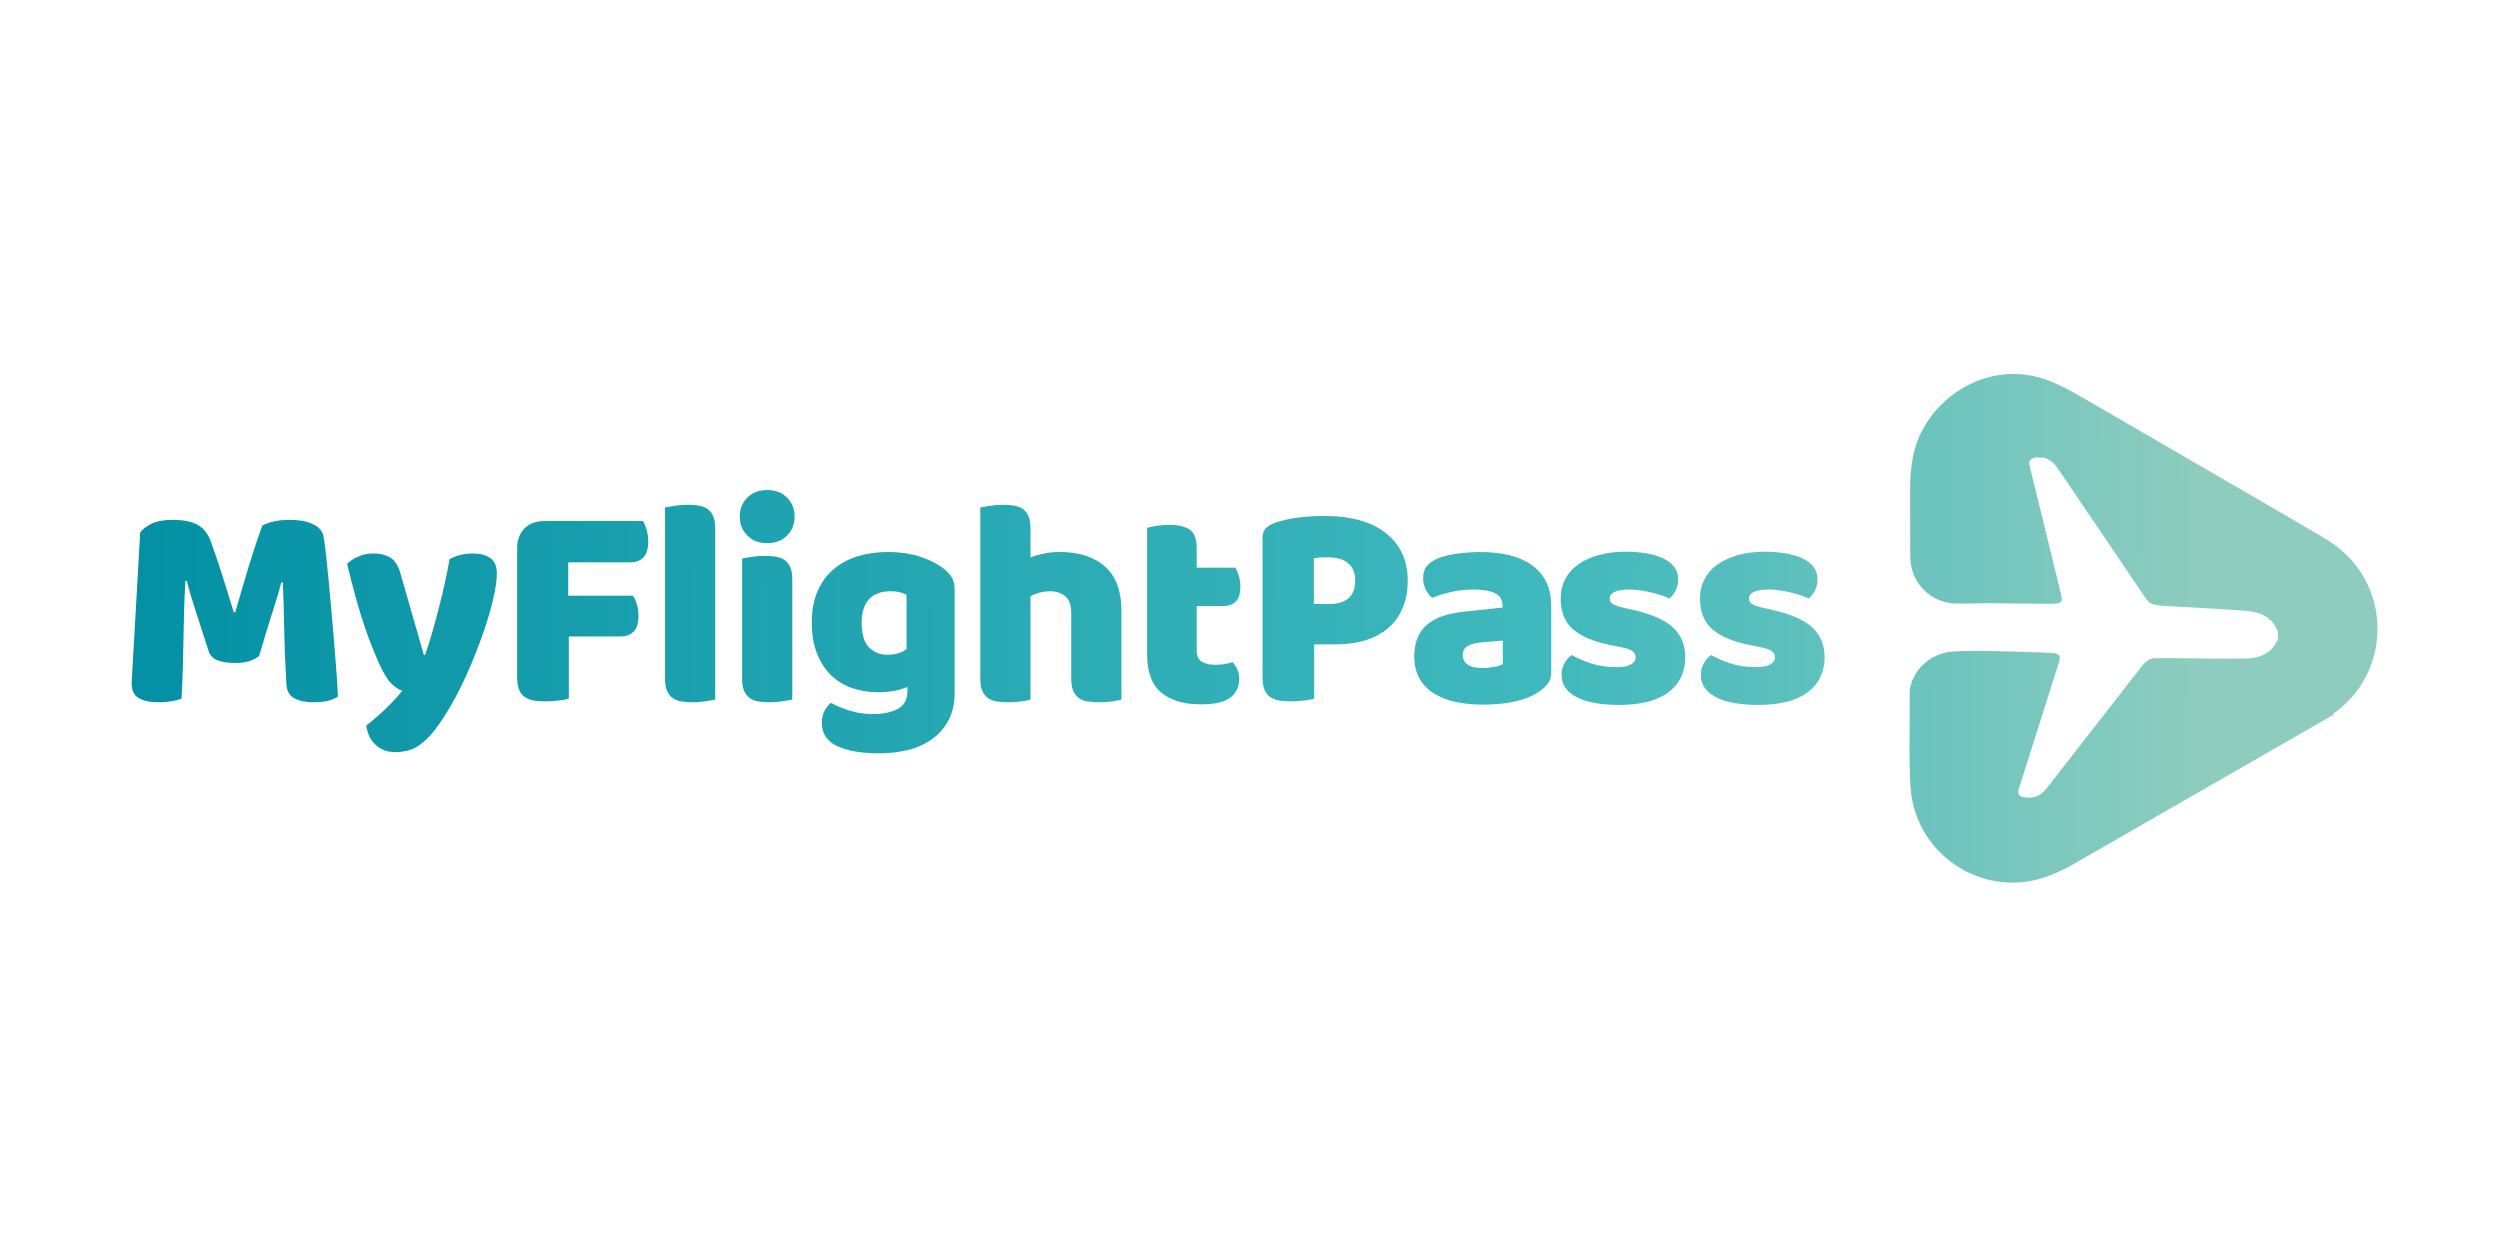 <?xml version="1.0" encoding="utf-8"?>
<!-- Generator: Adobe Illustrator 25.0.1, SVG Export Plug-In . SVG Version: 6.00 Build 0)  -->
<svg version="1.1" id="Layer_1" xmlns="http://www.w3.org/2000/svg" xmlns:xlink="http://www.w3.org/1999/xlink" x="0px" y="0px"
	 viewBox="0 0 2000 1000" style="enable-background:new 0 0 2000 1000;" xml:space="preserve">
<style type="text/css">
	.st0{fill:url(#SVGID_1_);}
	.st1{fill:url(#SVGID_2_);}
	.st2{fill:url(#SVGID_3_);}
	.st3{fill:url(#SVGID_4_);}
	.st4{fill:url(#SVGID_5_);}
	.st5{fill:url(#SVGID_6_);}
	.st6{fill:url(#SVGID_7_);}
	.st7{fill:url(#SVGID_8_);}
	.st8{fill:url(#SVGID_9_);}
	.st9{fill:url(#SVGID_10_);}
	.st10{fill:url(#SVGID_11_);}
	.st11{fill:url(#SVGID_12_);}
	.st12{fill:url(#SVGID_13_);}
</style>
<g>
	<linearGradient id="SVGID_1_" gradientUnits="userSpaceOnUse" x1="114.992" y1="488.307" x2="1759.435" y2="501.926">
		<stop  offset="0" style="stop-color:#0491A5"/>
		<stop  offset="0.62" style="stop-color:#3AB5BB"/>
		<stop  offset="0.686" style="stop-color:#3FB9BD"/>
		<stop  offset="0.997" style="stop-color:#8DCCBE"/>
	</linearGradient>
	<path class="st0" d="M207.32,524.74c-2.05,1.74-4.69,3.11-7.91,4.13c-3.23,1.02-6.97,1.53-11.22,1.53
		c-5.67,0-10.35-0.71-14.05-2.12c-3.7-1.42-6.1-3.86-7.2-7.32c-4.41-13.85-8.03-25.07-10.86-33.65c-2.83-8.58-5.04-16.1-6.61-22.55
		h-1.18c-0.47,9.29-0.83,17.75-1.07,25.39c-0.23,7.64-0.39,15.08-0.47,22.31c-0.08,7.25-0.24,14.57-0.47,21.96
		c-0.24,7.4-0.59,15.59-1.07,24.56c-2.05,0.79-4.72,1.45-8.03,2.01c-3.31,0.55-6.61,0.83-9.92,0.83c-6.93,0-12.32-1.1-16.18-3.3
		c-3.86-2.2-5.78-6.22-5.78-12.05l6.85-120.44c1.26-2.04,4.01-4.25,8.26-6.61c4.25-2.36,10.23-3.54,17.95-3.54
		c8.34,0,14.88,1.3,19.6,3.9c4.72,2.6,8.18,6.81,10.39,12.63c1.42,3.78,2.95,8.11,4.61,12.99c1.65,4.88,3.31,9.92,4.96,15.12
		c1.65,5.19,3.27,10.35,4.84,15.47c1.57,5.12,2.99,9.72,4.25,13.82h1.18c3.78-13.23,7.56-26.02,11.34-38.38
		c3.78-12.36,7.24-22.71,10.39-31.06c2.36-1.26,5.39-2.32,9.09-3.19c3.7-0.86,7.83-1.3,12.4-1.3c7.71,0,14.01,1.14,18.89,3.42
		c4.88,2.29,7.71,5.55,8.5,9.8c0.63,3.15,1.3,7.99,2.01,14.52c0.71,6.53,1.45,13.9,2.24,22.08c0.78,8.19,1.57,16.85,2.36,25.98
		c0.78,9.13,1.53,17.91,2.24,26.33c0.71,8.42,1.3,16.14,1.77,23.14c0.47,7.01,0.78,12.4,0.95,16.18c-2.68,1.57-5.47,2.72-8.38,3.42
		c-2.92,0.71-6.65,1.06-11.22,1.06c-5.98,0-11.02-1.02-15.11-3.07c-4.1-2.04-6.3-6.06-6.61-12.04c-0.95-17.16-1.54-32.59-1.77-46.29
		c-0.23-13.7-0.59-25.19-1.06-34.48h-1.18c-1.58,6.14-3.86,13.86-6.85,23.14C215.19,498.37,211.57,510.26,207.32,524.74z"/>
	<linearGradient id="SVGID_2_" gradientUnits="userSpaceOnUse" x1="114.727" y1="520.332" x2="1759.17" y2="533.951">
		<stop  offset="0" style="stop-color:#0491A5"/>
		<stop  offset="0.62" style="stop-color:#3AB5BB"/>
		<stop  offset="0.686" style="stop-color:#3FB9BD"/>
		<stop  offset="0.997" style="stop-color:#8DCCBE"/>
	</linearGradient>
	<path class="st1" d="M303.2,530.64c-1.74-3.93-3.58-8.34-5.55-13.23c-1.97-4.88-4.01-10.47-6.14-16.77
		c-2.13-6.29-4.33-13.5-6.61-21.61c-2.29-8.11-4.69-17.43-7.2-27.99c2.2-2.2,5.16-4.13,8.86-5.78c3.7-1.65,7.75-2.48,12.16-2.48
		c5.51,0,10.07,1.14,13.7,3.42c3.62,2.28,6.3,6.58,8.03,12.87l18.66,64.95h0.95c1.89-5.35,3.74-11.18,5.55-17.48
		c1.81-6.3,3.58-12.79,5.31-19.49c1.73-6.69,3.34-13.38,4.84-20.07c1.5-6.69,2.79-13.26,3.9-19.72c5.67-2.99,11.89-4.49,18.66-4.49
		c5.51,0,10.07,1.18,13.7,3.54c3.62,2.36,5.43,6.46,5.43,12.28c0,4.25-0.55,9.17-1.65,14.76c-1.1,5.59-2.56,11.54-4.37,17.83
		c-1.81,6.3-3.94,12.79-6.38,19.48c-2.44,6.7-5,13.27-7.68,19.72c-2.68,6.46-5.43,12.56-8.27,18.3c-2.83,5.75-5.59,10.91-8.27,15.47
		c-4.41,7.71-8.5,14.01-12.28,18.89c-3.78,4.88-7.4,8.7-10.86,11.45c-3.46,2.75-6.93,4.64-10.39,5.67
		c-3.46,1.02-7.08,1.54-10.86,1.54c-6.61,0-11.97-1.97-16.06-5.91c-4.1-3.94-6.53-9.05-7.32-15.35c5.04-3.94,10.07-8.3,15.11-13.11
		c5.04-4.8,9.6-9.72,13.7-14.76c-2.68-0.79-5.55-2.64-8.62-5.55C310.17,544.14,306.82,538.67,303.2,530.64z"/>
	<linearGradient id="SVGID_3_" gradientUnits="userSpaceOnUse" x1="115.011" y1="485.978" x2="1759.454" y2="499.596">
		<stop  offset="0" style="stop-color:#0491A5"/>
		<stop  offset="0.62" style="stop-color:#3AB5BB"/>
		<stop  offset="0.686" style="stop-color:#3FB9BD"/>
		<stop  offset="0.997" style="stop-color:#8DCCBE"/>
	</linearGradient>
	<path class="st2" d="M514.34,416.81c1.1,1.73,2.08,4.06,2.95,6.97c0.87,2.91,1.3,5.94,1.3,9.09c0,6.14-1.3,10.51-3.89,13.11
		c-2.6,2.6-6.1,3.9-10.51,3.9h-49.6v26.69h51.72c1.26,1.73,2.32,4.01,3.19,6.85c0.86,2.84,1.3,5.83,1.3,8.97
		c0,5.99-1.3,10.27-3.9,12.87c-2.6,2.6-6.1,3.9-10.51,3.9h-41.33v49.83c-1.74,0.47-4.45,0.95-8.15,1.42
		c-3.7,0.47-7.36,0.71-10.98,0.71c-3.63,0-6.81-0.28-9.57-0.83c-2.76-0.55-5.08-1.54-6.97-2.95s-3.31-3.38-4.25-5.91
		c-0.95-2.52-1.42-5.82-1.42-9.92V438.78c0-6.77,1.97-12.12,5.91-16.06c3.93-3.93,9.29-5.9,16.06-5.9H514.34z"/>
	<linearGradient id="SVGID_4_" gradientUnits="userSpaceOnUse" x1="115.067" y1="479.199" x2="1759.51" y2="492.818">
		<stop  offset="0" style="stop-color:#0491A5"/>
		<stop  offset="0.62" style="stop-color:#3AB5BB"/>
		<stop  offset="0.686" style="stop-color:#3FB9BD"/>
		<stop  offset="0.997" style="stop-color:#8DCCBE"/>
	</linearGradient>
	<path class="st3" d="M572.19,559.69c-1.73,0.31-4.29,0.75-7.68,1.3c-3.39,0.55-6.81,0.83-10.27,0.83c-3.46,0-6.58-0.23-9.33-0.71
		c-2.76-0.47-5.08-1.42-6.97-2.83c-1.89-1.42-3.35-3.34-4.37-5.79c-1.03-2.44-1.54-5.63-1.54-9.56V405.95
		c1.73-0.31,4.29-0.75,7.68-1.3c3.38-0.55,6.81-0.83,10.27-0.83c3.46,0,6.57,0.24,9.33,0.71c2.75,0.47,5.08,1.42,6.97,2.83
		c1.89,1.42,3.34,3.35,4.37,5.79c1.02,2.44,1.53,5.63,1.53,9.56V559.69z"/>
	<linearGradient id="SVGID_5_" gradientUnits="userSpaceOnUse" x1="115.121" y1="472.776" x2="1759.563" y2="486.394">
		<stop  offset="0" style="stop-color:#0491A5"/>
		<stop  offset="0.62" style="stop-color:#3AB5BB"/>
		<stop  offset="0.686" style="stop-color:#3FB9BD"/>
		<stop  offset="0.997" style="stop-color:#8DCCBE"/>
	</linearGradient>
	<path class="st4" d="M591.79,413.27c0-5.98,2.01-11.02,6.02-15.11c4.01-4.09,9.33-6.14,15.94-6.14s11.93,2.05,15.94,6.14
		c4.01,4.1,6.02,9.13,6.02,15.11c0,5.99-2.01,11.02-6.02,15.11c-4.01,4.1-9.33,6.14-15.94,6.14s-11.93-2.05-15.94-6.14
		C593.8,424.29,591.79,419.26,591.79,413.27z M633.83,559.69c-1.74,0.31-4.29,0.75-7.68,1.3c-3.39,0.55-6.81,0.83-10.27,0.83
		c-3.46,0-6.58-0.23-9.33-0.71c-2.76-0.47-5.08-1.42-6.97-2.83c-1.89-1.42-3.34-3.34-4.37-5.79c-1.02-2.44-1.53-5.63-1.53-9.56
		V446.8c1.73-0.32,4.29-0.75,7.68-1.3c3.38-0.55,6.81-0.83,10.27-0.83c3.46,0,6.57,0.24,9.33,0.71c2.75,0.47,5.08,1.42,6.97,2.84
		c1.89,1.42,3.34,3.35,4.37,5.78c1.02,2.44,1.54,5.63,1.54,9.57V559.69z"/>
	<linearGradient id="SVGID_6_" gradientUnits="userSpaceOnUse" x1="114.752" y1="517.236" x2="1759.195" y2="530.855">
		<stop  offset="0" style="stop-color:#0491A5"/>
		<stop  offset="0.62" style="stop-color:#3AB5BB"/>
		<stop  offset="0.686" style="stop-color:#3FB9BD"/>
		<stop  offset="0.997" style="stop-color:#8DCCBE"/>
	</linearGradient>
	<path class="st5" d="M710.58,441.61c8.97,0,17.12,1.14,24.44,3.42c7.32,2.29,13.5,5.24,18.54,8.86c3.15,2.21,5.63,4.65,7.44,7.32
		c1.81,2.68,2.72,6.14,2.72,10.39v82.66c0,8.34-1.58,15.55-4.72,21.61c-3.15,6.06-7.44,11.1-12.87,15.11
		c-5.43,4.01-11.81,6.97-19.13,8.85c-7.32,1.89-15.15,2.84-23.5,2.84c-14.33,0-25.59-1.93-33.77-5.78
		c-8.19-3.86-12.28-10.12-12.28-18.78c0-3.62,0.75-6.81,2.24-9.56c1.5-2.76,3.19-4.84,5.08-6.26c4.56,2.52,9.72,4.64,15.47,6.38
		c5.74,1.73,11.69,2.6,17.83,2.6c8.5,0,15.27-1.42,20.31-4.25c5.04-2.84,7.56-7.4,7.56-13.7v-3.78c-6.46,2.83-14.33,4.25-23.62,4.25
		c-7.08,0-13.82-1.06-20.19-3.19c-6.38-2.13-11.97-5.43-16.77-9.92c-4.8-4.49-8.66-10.27-11.57-17.36
		c-2.91-7.08-4.37-15.51-4.37-25.27c0-9.6,1.54-17.95,4.61-25.03c3.07-7.08,7.32-12.95,12.75-17.59
		c5.43-4.64,11.89-8.11,19.37-10.39C693.62,442.75,701.76,441.61,710.58,441.61z M725.22,475.85c-1.1-0.63-2.72-1.26-4.84-1.89
		c-2.12-0.63-4.76-0.95-7.91-0.95c-7.72,0-13.5,2.17-17.36,6.5c-3.86,4.33-5.78,10.51-5.78,18.54c0,9.13,1.93,15.7,5.78,19.72
		c3.86,4.01,8.78,6.02,14.76,6.02c6.46,0,11.57-1.49,15.35-4.49V475.85z"/>
	<linearGradient id="SVGID_7_" gradientUnits="userSpaceOnUse" x1="115.085" y1="477.11" x2="1759.528" y2="490.729">
		<stop  offset="0" style="stop-color:#0491A5"/>
		<stop  offset="0.62" style="stop-color:#3AB5BB"/>
		<stop  offset="0.686" style="stop-color:#3FB9BD"/>
		<stop  offset="0.997" style="stop-color:#8DCCBE"/>
	</linearGradient>
	<path class="st6" d="M897.15,559.69c-1.58,0.47-4.06,0.95-7.44,1.42c-3.39,0.47-6.89,0.71-10.51,0.71c-3.46,0-6.58-0.23-9.33-0.71
		c-2.76-0.47-5.08-1.42-6.97-2.83c-1.89-1.42-3.35-3.34-4.37-5.79c-1.03-2.44-1.54-5.63-1.54-9.56V490.5
		c0-6.46-1.62-10.98-4.84-13.58c-3.23-2.6-7.2-3.9-11.93-3.9c-3.15,0-6.14,0.4-8.97,1.18c-2.83,0.79-5.12,1.73-6.85,2.83v82.66
		c-1.58,0.47-4.06,0.95-7.44,1.42c-3.39,0.47-6.89,0.71-10.51,0.71c-3.46,0-6.58-0.23-9.33-0.71c-2.76-0.47-5.08-1.42-6.97-2.83
		s-3.35-3.34-4.37-5.79c-1.03-2.44-1.54-5.63-1.54-9.56V405.95c1.73-0.31,4.29-0.75,7.68-1.3c3.39-0.55,6.81-0.83,10.27-0.83
		c3.46,0,6.57,0.24,9.33,0.71c2.75,0.47,5.08,1.42,6.97,2.83c1.89,1.42,3.34,3.35,4.37,5.79c1.02,2.44,1.54,5.63,1.54,9.56v23.15
		c2.04-0.79,5.15-1.69,9.33-2.72c4.17-1.02,8.77-1.54,13.81-1.54c15.59,0,27.75,3.9,36.49,11.69c8.74,7.79,13.11,19.41,13.11,34.84
		V559.69z"/>
	<linearGradient id="SVGID_8_" gradientUnits="userSpaceOnUse" x1="115.021" y1="484.775" x2="1759.464" y2="498.394">
		<stop  offset="0" style="stop-color:#0491A5"/>
		<stop  offset="0.62" style="stop-color:#3AB5BB"/>
		<stop  offset="0.686" style="stop-color:#3FB9BD"/>
		<stop  offset="0.997" style="stop-color:#8DCCBE"/>
	</linearGradient>
	<path class="st7" d="M957.37,520.49c0,4.09,1.3,7.01,3.9,8.74c2.6,1.73,6.26,2.6,10.98,2.6c2.36,0,4.8-0.2,7.32-0.59
		c2.52-0.39,4.72-0.9,6.61-1.54c1.42,1.74,2.63,3.66,3.66,5.78c1.02,2.13,1.54,4.69,1.54,7.68c0,5.99-2.24,10.86-6.73,14.64
		c-4.49,3.78-12.4,5.67-23.73,5.67c-13.86,0-24.52-3.15-32-9.45c-7.48-6.29-11.22-16.53-11.22-30.7V422.24
		c1.73-0.47,4.21-0.98,7.44-1.54c3.22-0.55,6.65-0.83,10.27-0.83c6.93,0,12.32,1.22,16.18,3.66c3.86,2.44,5.78,7.6,5.78,15.47v15.12
		h30.94c0.95,1.73,1.85,3.89,2.72,6.49c0.86,2.6,1.3,5.47,1.3,8.62c0,5.51-1.22,9.49-3.66,11.93c-2.44,2.44-5.71,3.66-9.8,3.66
		h-21.49V520.49z"/>
	<linearGradient id="SVGID_9_" gradientUnits="userSpaceOnUse" x1="115.067" y1="479.243" x2="1759.51" y2="492.862">
		<stop  offset="0" style="stop-color:#0491A5"/>
		<stop  offset="0.62" style="stop-color:#3AB5BB"/>
		<stop  offset="0.686" style="stop-color:#3FB9BD"/>
		<stop  offset="0.997" style="stop-color:#8DCCBE"/>
	</linearGradient>
	<path class="st8" d="M1051.36,558.98c-1.74,0.47-4.45,0.95-8.15,1.42c-3.7,0.47-7.36,0.71-10.98,0.71c-3.63,0-6.81-0.28-9.57-0.83
		c-2.76-0.55-5.08-1.54-6.97-2.95s-3.31-3.38-4.25-5.91c-0.95-2.52-1.42-5.82-1.42-9.92V430.27c0-3.31,0.9-5.86,2.72-7.68
		c1.81-1.81,4.29-3.27,7.44-4.37c5.35-1.89,11.46-3.27,18.3-4.13c6.85-0.87,13.74-1.3,20.66-1.3c21.73,0,38.33,4.64,49.83,13.93
		c11.49,9.29,17.24,21.89,17.24,37.79c0,7.72-1.22,14.68-3.66,20.9c-2.44,6.22-6.06,11.57-10.86,16.06
		c-4.81,4.49-10.86,7.95-18.19,10.39s-15.78,3.66-25.39,3.66h-16.77V558.98z M1063.64,483.17c6.61,0,11.69-1.54,15.23-4.61
		c3.54-3.07,5.31-7.75,5.31-14.05c0-5.98-1.85-10.59-5.55-13.82c-3.7-3.22-9.09-4.84-16.18-4.84c-2.52,0-4.61,0.04-6.26,0.12
		c-1.65,0.08-3.34,0.28-5.08,0.59v36.61H1063.64z"/>
	<linearGradient id="SVGID_10_" gradientUnits="userSpaceOnUse" x1="114.947" y1="493.793" x2="1759.389" y2="507.411">
		<stop  offset="0" style="stop-color:#0491A5"/>
		<stop  offset="0.62" style="stop-color:#3AB5BB"/>
		<stop  offset="0.686" style="stop-color:#3FB9BD"/>
		<stop  offset="0.997" style="stop-color:#8DCCBE"/>
	</linearGradient>
	<path class="st9" d="M1184.32,441.61c8.5,0,16.25,0.87,23.26,2.6c7.01,1.74,12.99,4.37,17.95,7.91c4.96,3.54,8.78,8.03,11.45,13.46
		c2.68,5.43,4.01,11.85,4.01,19.25v52.9c0,4.1-1.14,7.44-3.42,10.04c-2.29,2.6-5,4.84-8.15,6.73c-10.24,6.14-24.64,9.21-43.22,9.21
		c-8.35,0-15.86-0.79-22.55-2.36s-12.44-3.93-17.24-7.08c-4.8-3.15-8.5-7.16-11.1-12.04c-2.6-4.88-3.9-10.55-3.9-17
		c0-10.86,3.22-19.21,9.68-25.03c6.45-5.82,16.45-9.45,29.99-10.86l30.94-3.31v-1.65c0-4.56-2.01-7.83-6.02-9.8
		c-4.01-1.97-9.8-2.95-17.36-2.95c-5.98,0-11.81,0.63-17.47,1.89c-5.67,1.26-10.79,2.83-15.35,4.72c-2.05-1.42-3.78-3.58-5.2-6.5
		c-1.42-2.91-2.12-5.94-2.12-9.09c0-4.09,0.98-7.36,2.95-9.8c1.97-2.44,4.99-4.52,9.09-6.26c4.56-1.73,9.96-2.99,16.18-3.78
		C1172.95,442,1178.81,441.61,1184.32,441.61z M1186.21,534.42c2.67,0,5.63-0.27,8.86-0.83c3.22-0.55,5.63-1.3,7.2-2.24v-18.89
		l-17,1.42c-4.41,0.32-8.03,1.26-10.86,2.83c-2.84,1.58-4.25,3.94-4.25,7.08c0,3.15,1.22,5.71,3.66,7.68
		C1176.25,533.44,1180.38,534.42,1186.21,534.42z"/>
	<linearGradient id="SVGID_11_" gradientUnits="userSpaceOnUse" x1="114.954" y1="492.861" x2="1759.397" y2="506.48">
		<stop  offset="0" style="stop-color:#0491A5"/>
		<stop  offset="0.62" style="stop-color:#3AB5BB"/>
		<stop  offset="0.686" style="stop-color:#3FB9BD"/>
		<stop  offset="0.997" style="stop-color:#8DCCBE"/>
	</linearGradient>
	<path class="st10" d="M1348.22,525.68c0,11.97-4.49,21.33-13.46,28.1c-8.97,6.77-22.2,10.16-39.68,10.16
		c-6.61,0-12.75-0.47-18.42-1.42c-5.67-0.95-10.51-2.4-14.53-4.37c-4.01-1.97-7.17-4.44-9.45-7.44c-2.29-2.99-3.43-6.53-3.43-10.63
		c0-3.78,0.79-6.97,2.36-9.56c1.57-2.6,3.46-4.76,5.67-6.5c4.56,2.52,9.8,4.76,15.7,6.73c5.9,1.97,12.71,2.95,20.43,2.95
		c4.88,0,8.62-0.71,11.22-2.12c2.6-1.42,3.9-3.31,3.9-5.67c0-2.2-0.95-3.94-2.83-5.2c-1.89-1.26-5.04-2.28-9.45-3.07l-7.08-1.42
		c-13.7-2.68-23.89-6.89-30.58-12.64c-6.69-5.75-10.04-13.97-10.04-24.68c0-5.82,1.26-11.1,3.78-15.82
		c2.52-4.73,6.06-8.66,10.62-11.81c4.56-3.15,10.04-5.59,16.42-7.32c6.38-1.73,13.42-2.6,21.14-2.6c5.82,0,11.29,0.44,16.41,1.3
		c5.11,0.87,9.57,2.17,13.34,3.9c3.78,1.74,6.77,3.98,8.97,6.73c2.2,2.76,3.31,6.02,3.31,9.8c0,3.62-0.67,6.73-2.01,9.33
		c-1.34,2.6-3.03,4.76-5.08,6.5c-1.26-0.79-3.15-1.61-5.67-2.48c-2.52-0.87-5.28-1.65-8.27-2.36c-2.99-0.71-6.02-1.3-9.09-1.77
		c-3.07-0.47-5.87-0.71-8.38-0.71c-5.2,0-9.21,0.59-12.04,1.77c-2.84,1.18-4.25,3.03-4.25,5.55c0,1.74,0.78,3.15,2.36,4.25
		c1.57,1.1,4.56,2.12,8.97,3.07l7.32,1.65c15.11,3.46,25.86,8.23,32.23,14.29C1345.03,508.25,1348.22,516.08,1348.22,525.68z"/>
	<linearGradient id="SVGID_12_" gradientUnits="userSpaceOnUse" x1="114.962" y1="491.938" x2="1759.405" y2="505.557">
		<stop  offset="0" style="stop-color:#0491A5"/>
		<stop  offset="0.62" style="stop-color:#3AB5BB"/>
		<stop  offset="0.686" style="stop-color:#3FB9BD"/>
		<stop  offset="0.997" style="stop-color:#8DCCBE"/>
	</linearGradient>
	<path class="st11" d="M1459.68,525.68c0,11.97-4.49,21.33-13.46,28.1c-8.97,6.77-22.2,10.16-39.68,10.16
		c-6.61,0-12.75-0.47-18.42-1.42c-5.67-0.95-10.51-2.4-14.53-4.37c-4.01-1.97-7.17-4.44-9.45-7.44c-2.29-2.99-3.43-6.53-3.43-10.63
		c0-3.78,0.79-6.97,2.36-9.56c1.57-2.6,3.46-4.76,5.67-6.5c4.56,2.52,9.8,4.76,15.7,6.73c5.9,1.97,12.71,2.95,20.43,2.95
		c4.88,0,8.62-0.71,11.22-2.12c2.6-1.42,3.9-3.31,3.9-5.67c0-2.2-0.95-3.94-2.83-5.2c-1.89-1.26-5.04-2.28-9.45-3.07l-7.08-1.42
		c-13.7-2.68-23.89-6.89-30.58-12.64c-6.69-5.75-10.04-13.97-10.04-24.68c0-5.82,1.26-11.1,3.78-15.82
		c2.52-4.73,6.06-8.66,10.62-11.81c4.56-3.15,10.04-5.59,16.42-7.32c6.38-1.73,13.42-2.6,21.14-2.6c5.82,0,11.29,0.44,16.41,1.3
		c5.11,0.87,9.57,2.17,13.34,3.9c3.78,1.74,6.77,3.98,8.97,6.73c2.2,2.76,3.31,6.02,3.31,9.8c0,3.62-0.67,6.73-2.01,9.33
		c-1.34,2.6-3.03,4.76-5.08,6.5c-1.26-0.79-3.15-1.61-5.67-2.48c-2.52-0.87-5.28-1.65-8.27-2.36c-2.99-0.71-6.02-1.3-9.09-1.77
		c-3.07-0.47-5.87-0.71-8.38-0.71c-5.2,0-9.21,0.59-12.04,1.77c-2.84,1.18-4.25,3.03-4.25,5.55c0,1.74,0.78,3.15,2.36,4.25
		c1.57,1.1,4.56,2.12,8.97,3.07l7.32,1.65c15.11,3.46,25.86,8.23,32.23,14.29C1456.49,508.25,1459.68,516.08,1459.68,525.68z"/>
</g>
<linearGradient id="SVGID_13_" gradientUnits="userSpaceOnUse" x1="114.976" y1="490.271" x2="1759.419" y2="503.89">
	<stop  offset="0" style="stop-color:#0491A5"/>
	<stop  offset="0.62" style="stop-color:#3AB5BB"/>
	<stop  offset="0.686" style="stop-color:#3FB9BD"/>
	<stop  offset="0.997" style="stop-color:#8DCCBE"/>
</linearGradient>
<path class="st12" d="M1888.32,457.35c-7.6-11.56-17.82-20.36-29.5-27.26c-33.82-19.98-67.89-39.54-101.86-59.26
	c-32.15-18.67-64.27-37.39-96.49-55.95c-5.99-3.45-12.26-6.47-18.62-9.2c-43.87-18.79-89.48,5.61-106.3,43.28
	c-6.1,13.65-7.38,28.08-7.42,42.74c-0.05,16.65,0.04,29.25,0.05,44.24c-0.15,2.77,0.06,9.43,0.06,9.43
	c0,20.97,16.49,37.47,37.47,37.47c0,0,21.8-0.11,23.26-0.28c16.38,0.21,40.89,0.33,47.99,0.46c2.59,0.05,5.2,0.02,7.79-0.15
	c4.02-0.27,5.23-1.91,4.46-5.76c-0.19-0.92-0.42-1.84-0.64-2.75c-8.12-33.19-16.25-66.39-24.37-99.58c-1.45-5.94-1.18-6.6,3.69-8.84
	c2.6,0.09,5.19,0.18,7.79,0.26c5.3,1.8,8.67,5.72,11.7,10.21c21.45,31.79,42.98,63.53,64.49,95.27c8.16,12.04,6.45,12.3,23.71,13.29
	c20.62,1.18,41.27,2.1,61.85,3.79c11.17,0.92,20.91,5.1,24.95,17.03c-0.06,1.89-0.13,3.78-0.19,5.67
	c-4.75,11.47-14.59,15.13-25.67,15.33c-19.7,0.36-39.41-0.16-59.12-0.3c-3.89-0.03-7.79,0.09-11.68-0.01
	c-5.02-0.13-8.71,1.95-11.78,5.9c-25.5,32.78-51.11,65.47-76.61,98.25c-4.46,5.73-9.96,8.39-17.24,7.34
	c-5.01-0.72-6.38-2.59-4.86-7.42c10.49-33.14,21.01-66.27,31.52-99.4c0.25-0.79,0.48-1.58,0.7-2.37c1.05-3.82-0.03-5.58-3.86-6.25
	c-0.58-0.1-1.17-0.12-1.76-0.16c-11.43-0.61-55.23-1.95-66.67-1.7c-1.45,0.03-9.41,0.37-9.41,0.37c-18.5,0-34.32,12.11-37.73,29.66
	l-0.24,1.64c0,1.22,0,2.43-0.01,3.65c-0.06,2.46-0.09,7.29-0.02,8.24c-0.01,3.3-0.02,6.6-0.02,9.9c-0.02,18.77-0.57,37.61,0.77,56.3
	c3.15,44.17,41.38,77.5,85.33,75.61c13.83-0.6,26.28-5.07,38.2-11.17l0.14,0.24l145.09-83.38c0.05-0.03,0.1-0.05,0.15-0.08
	c15.82-9.09,23.42-13.45,37.93-21.81l31.68-18.21l-0.43-0.76c0.86-0.61,1.74-1.18,2.58-1.81
	C1904.03,542.97,1912.28,493.79,1888.32,457.35z"/>
</svg>
